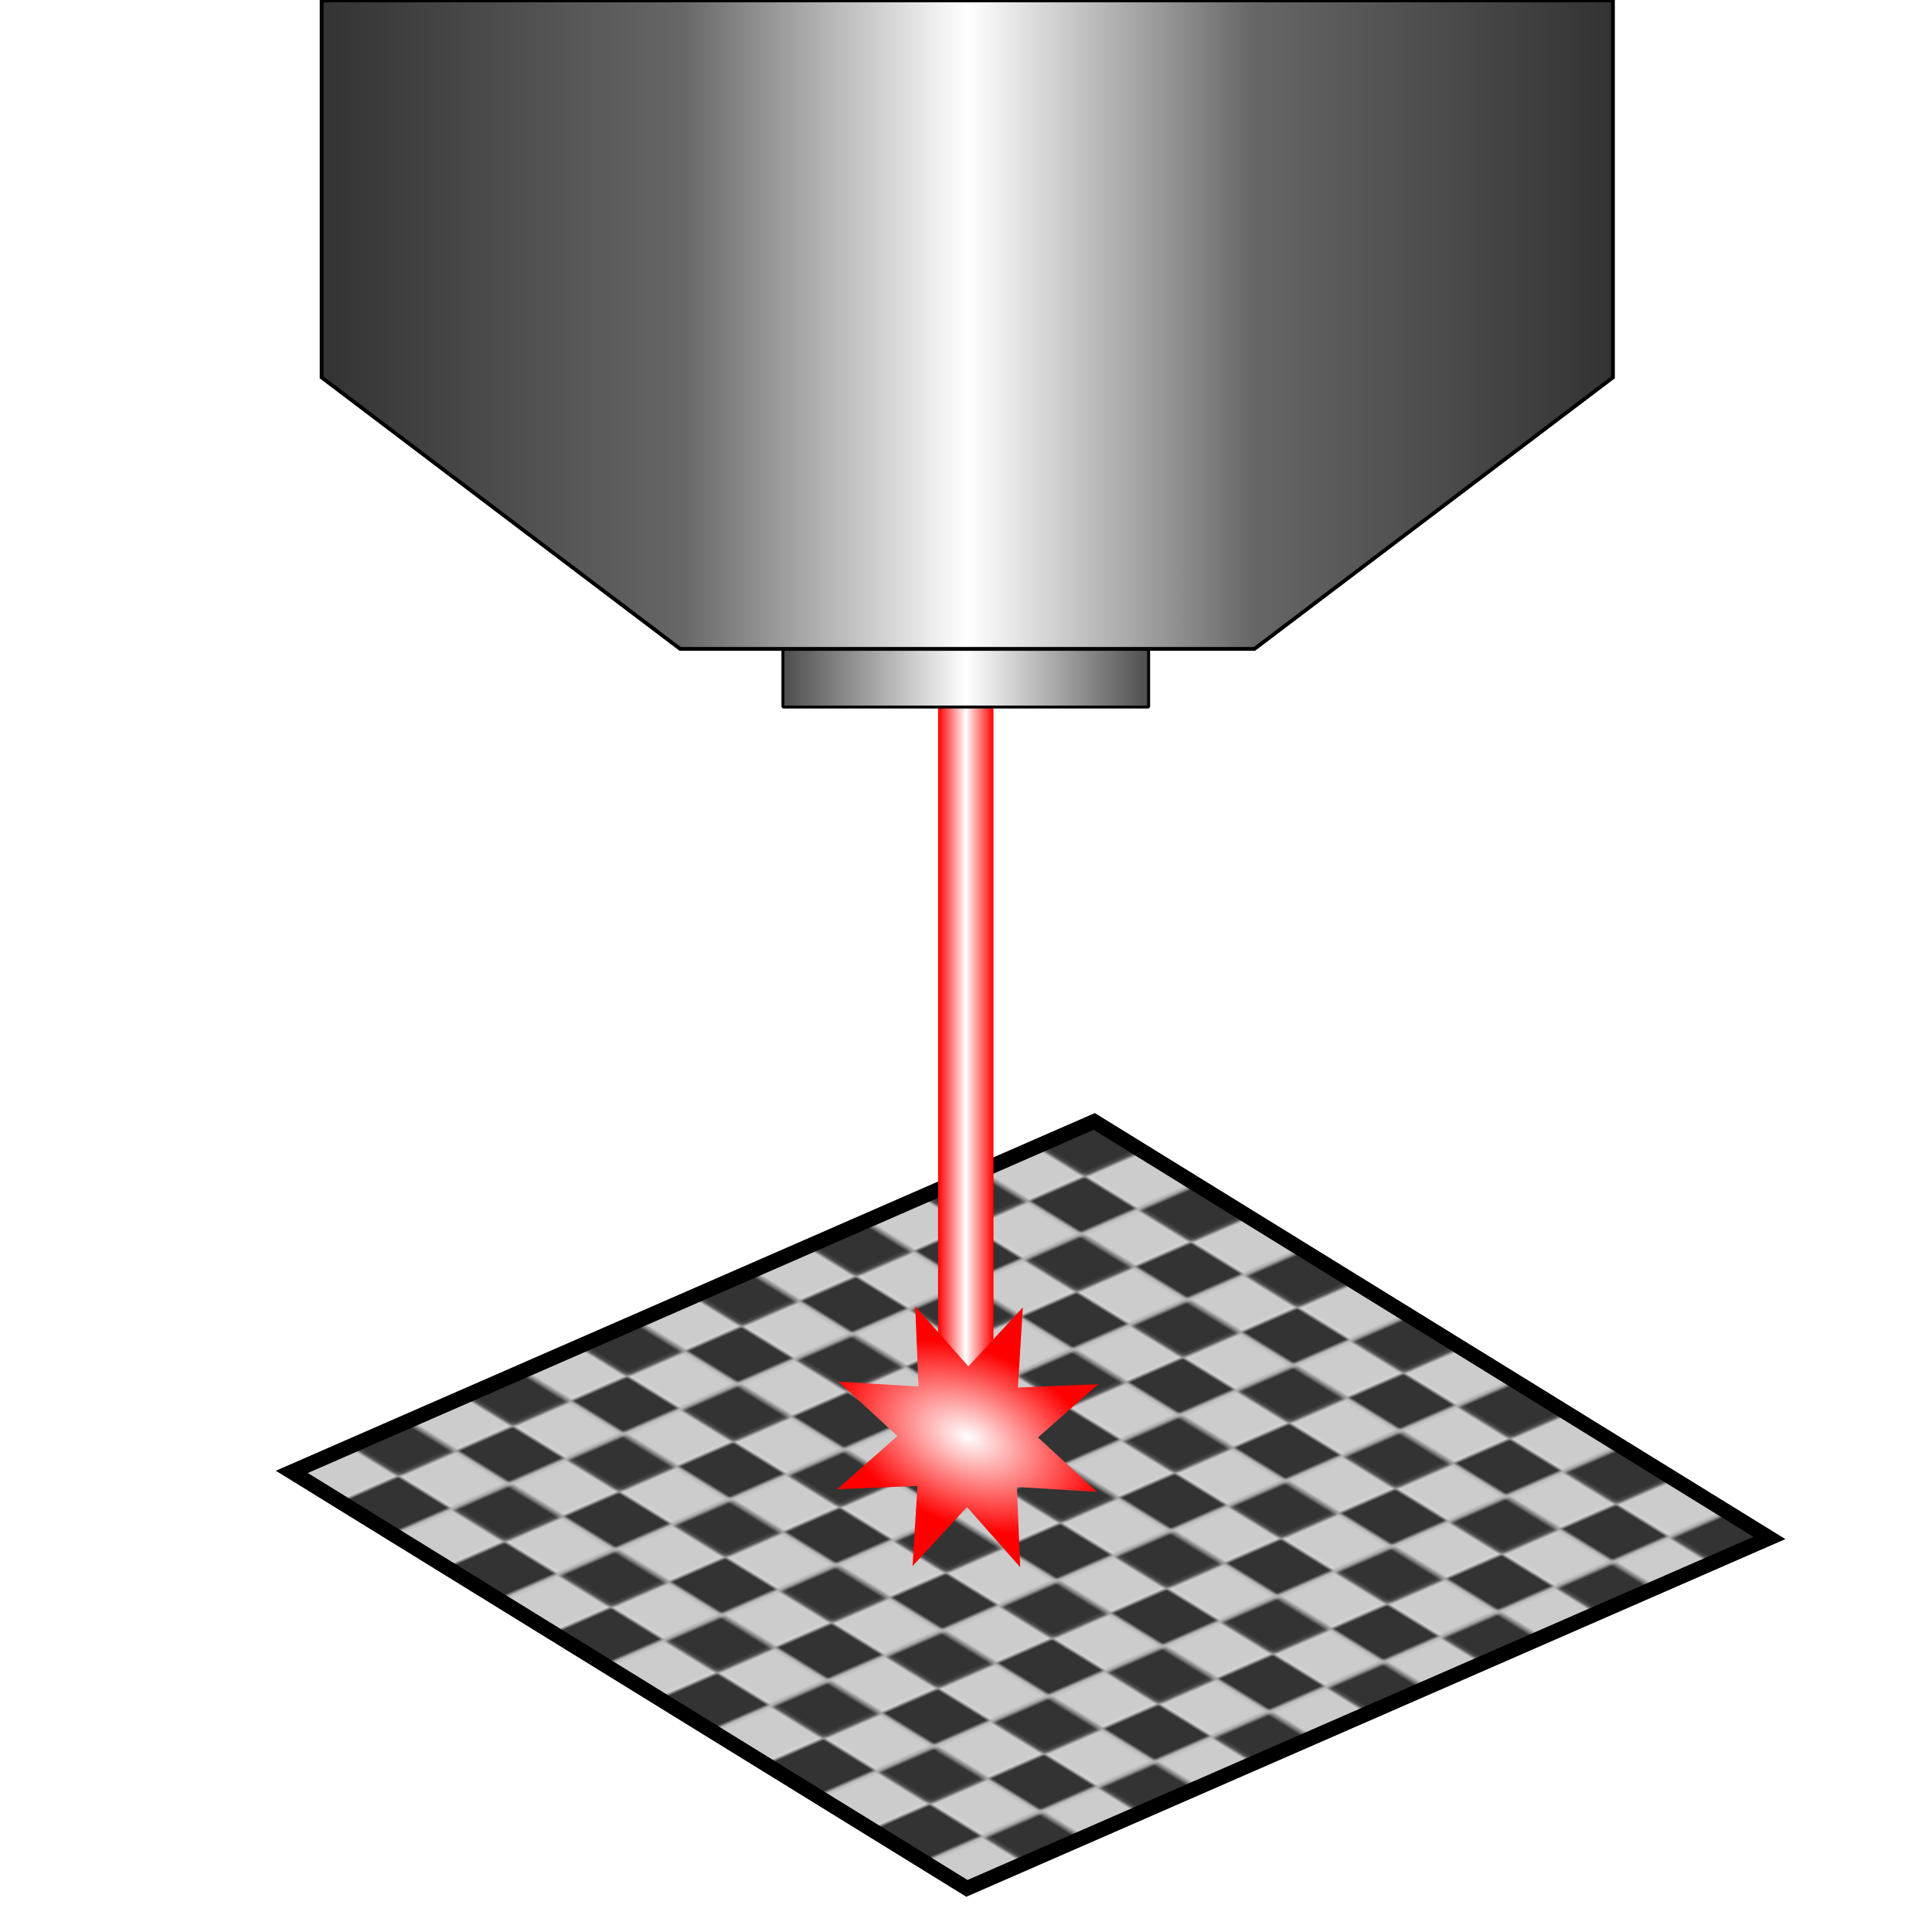 <svg width="512" height="512" version="1.1" viewBox="0 0 135.5 135.5" xmlns="http://www.w3.org/2000/svg" xmlns:cc="http://creativecommons.org/ns#" xmlns:dc="http://purl.org/dc/elements/1.1/" xmlns:rdf="http://www.w3.org/1999/02/22-rdf-syntax-ns#" xmlns:xlink="http://www.w3.org/1999/xlink"><defs><pattern id="pattern15772" patternTransform="matrix(.302 0 0 .302 129.1 115.7)" xlink:href="#pattern15566"/><linearGradient id="linearGradient1768" x1="85.12" x2="426.9" y1="99.88" y2="99.88" gradientUnits="userSpaceOnUse"><stop stop-color="#333" offset="0"/><stop stop-color="#666" offset=".278"/><stop stop-color="#fff" offset=".5"/><stop stop-color="#666" offset=".722"/><stop stop-color="#333" offset="1"/></linearGradient><linearGradient id="linearGradient4392" x1="65.79" x2="69.68" y1="67.73" y2="67.73" gradientUnits="userSpaceOnUse"><stop stop-color="#f00" offset="0"/><stop stop-color="#fff" offset=".5"/><stop stop-color="#f00" offset="1"/></linearGradient><radialGradient id="radialGradient5294" cx="186.5" cy="375.1" r="25.78" gradientTransform="matrix(8.863e-8 1.235 -2 -9.821e-5 942.9 135.7)" gradientUnits="userSpaceOnUse"><stop stop-color="#fff" offset="0"/><stop stop-color="#f00" offset="1"/></radialGradient><linearGradient id="linearGradient8045" x1="47.62" x2="87.84" y1="49.98" y2="49.98" gradientTransform="matrix(.638 0 0 1.988 24.54 -49.56)" gradientUnits="userSpaceOnUse"><stop stop-color="#4d4d4d" offset="0"/><stop stop-color="#fff" offset=".5"/><stop stop-color="#4d4d4d" offset="1"/></linearGradient><pattern id="pattern15566" width="28.883" height="28.883" patternTransform="translate(59.72 233.8)" patternUnits="userSpaceOnUse"><rect x="3.604e-6" width="14.44" height="14.44" fill="#333"/><rect x="14.44" width="14.44" height="14.44" fill="#ccc"/><rect transform="scale(-1)" x="-28.88" y="-28.88" width="14.44" height="14.44" fill="#333"/><rect transform="scale(-1)" x="-14.44" y="-28.88" width="14.44" height="14.44" fill="#ccc"/></pattern></defs><g><rect transform="matrix(.851 .525 -.916 .4 0 0)" x="125.1" y="32.44" width="55.64" height="61.44" fill="url(#pattern15772)" stroke="#000" stroke-linecap="square" stroke-width="1.272"/><rect x="65.79" y="26.43" width="3.885" height="77.05" fill="url(#linearGradient4392)"/><path transform="matrix(.176 .075 -.075 .176 61.41 21.91)" d="m229.1 402.4-26.59-12.64-9.865 27.74-9.865-27.74-26.59 12.64 12.64-26.59-27.74-9.865 27.74-9.865-12.64-26.59 26.59 12.64 9.865-27.74 9.865 27.74 26.59-12.64-12.64 26.59 27.74 9.865-27.74 9.865z" fill="url(#radialGradient5294)"/><rect x="54.91" y="40.77" width="25.65" height="8.818" fill="url(#linearGradient8045)" stroke="#000" stroke-linecap="round" stroke-linejoin="bevel" stroke-width=".205"/><path transform="scale(.265)" d="m85.12 0.115v99.77l94.88 71.85h152l94.88-71.85v-99.77z" fill="url(#linearGradient1768)" stroke="#000" stroke-linecap="square"/></g></svg>
